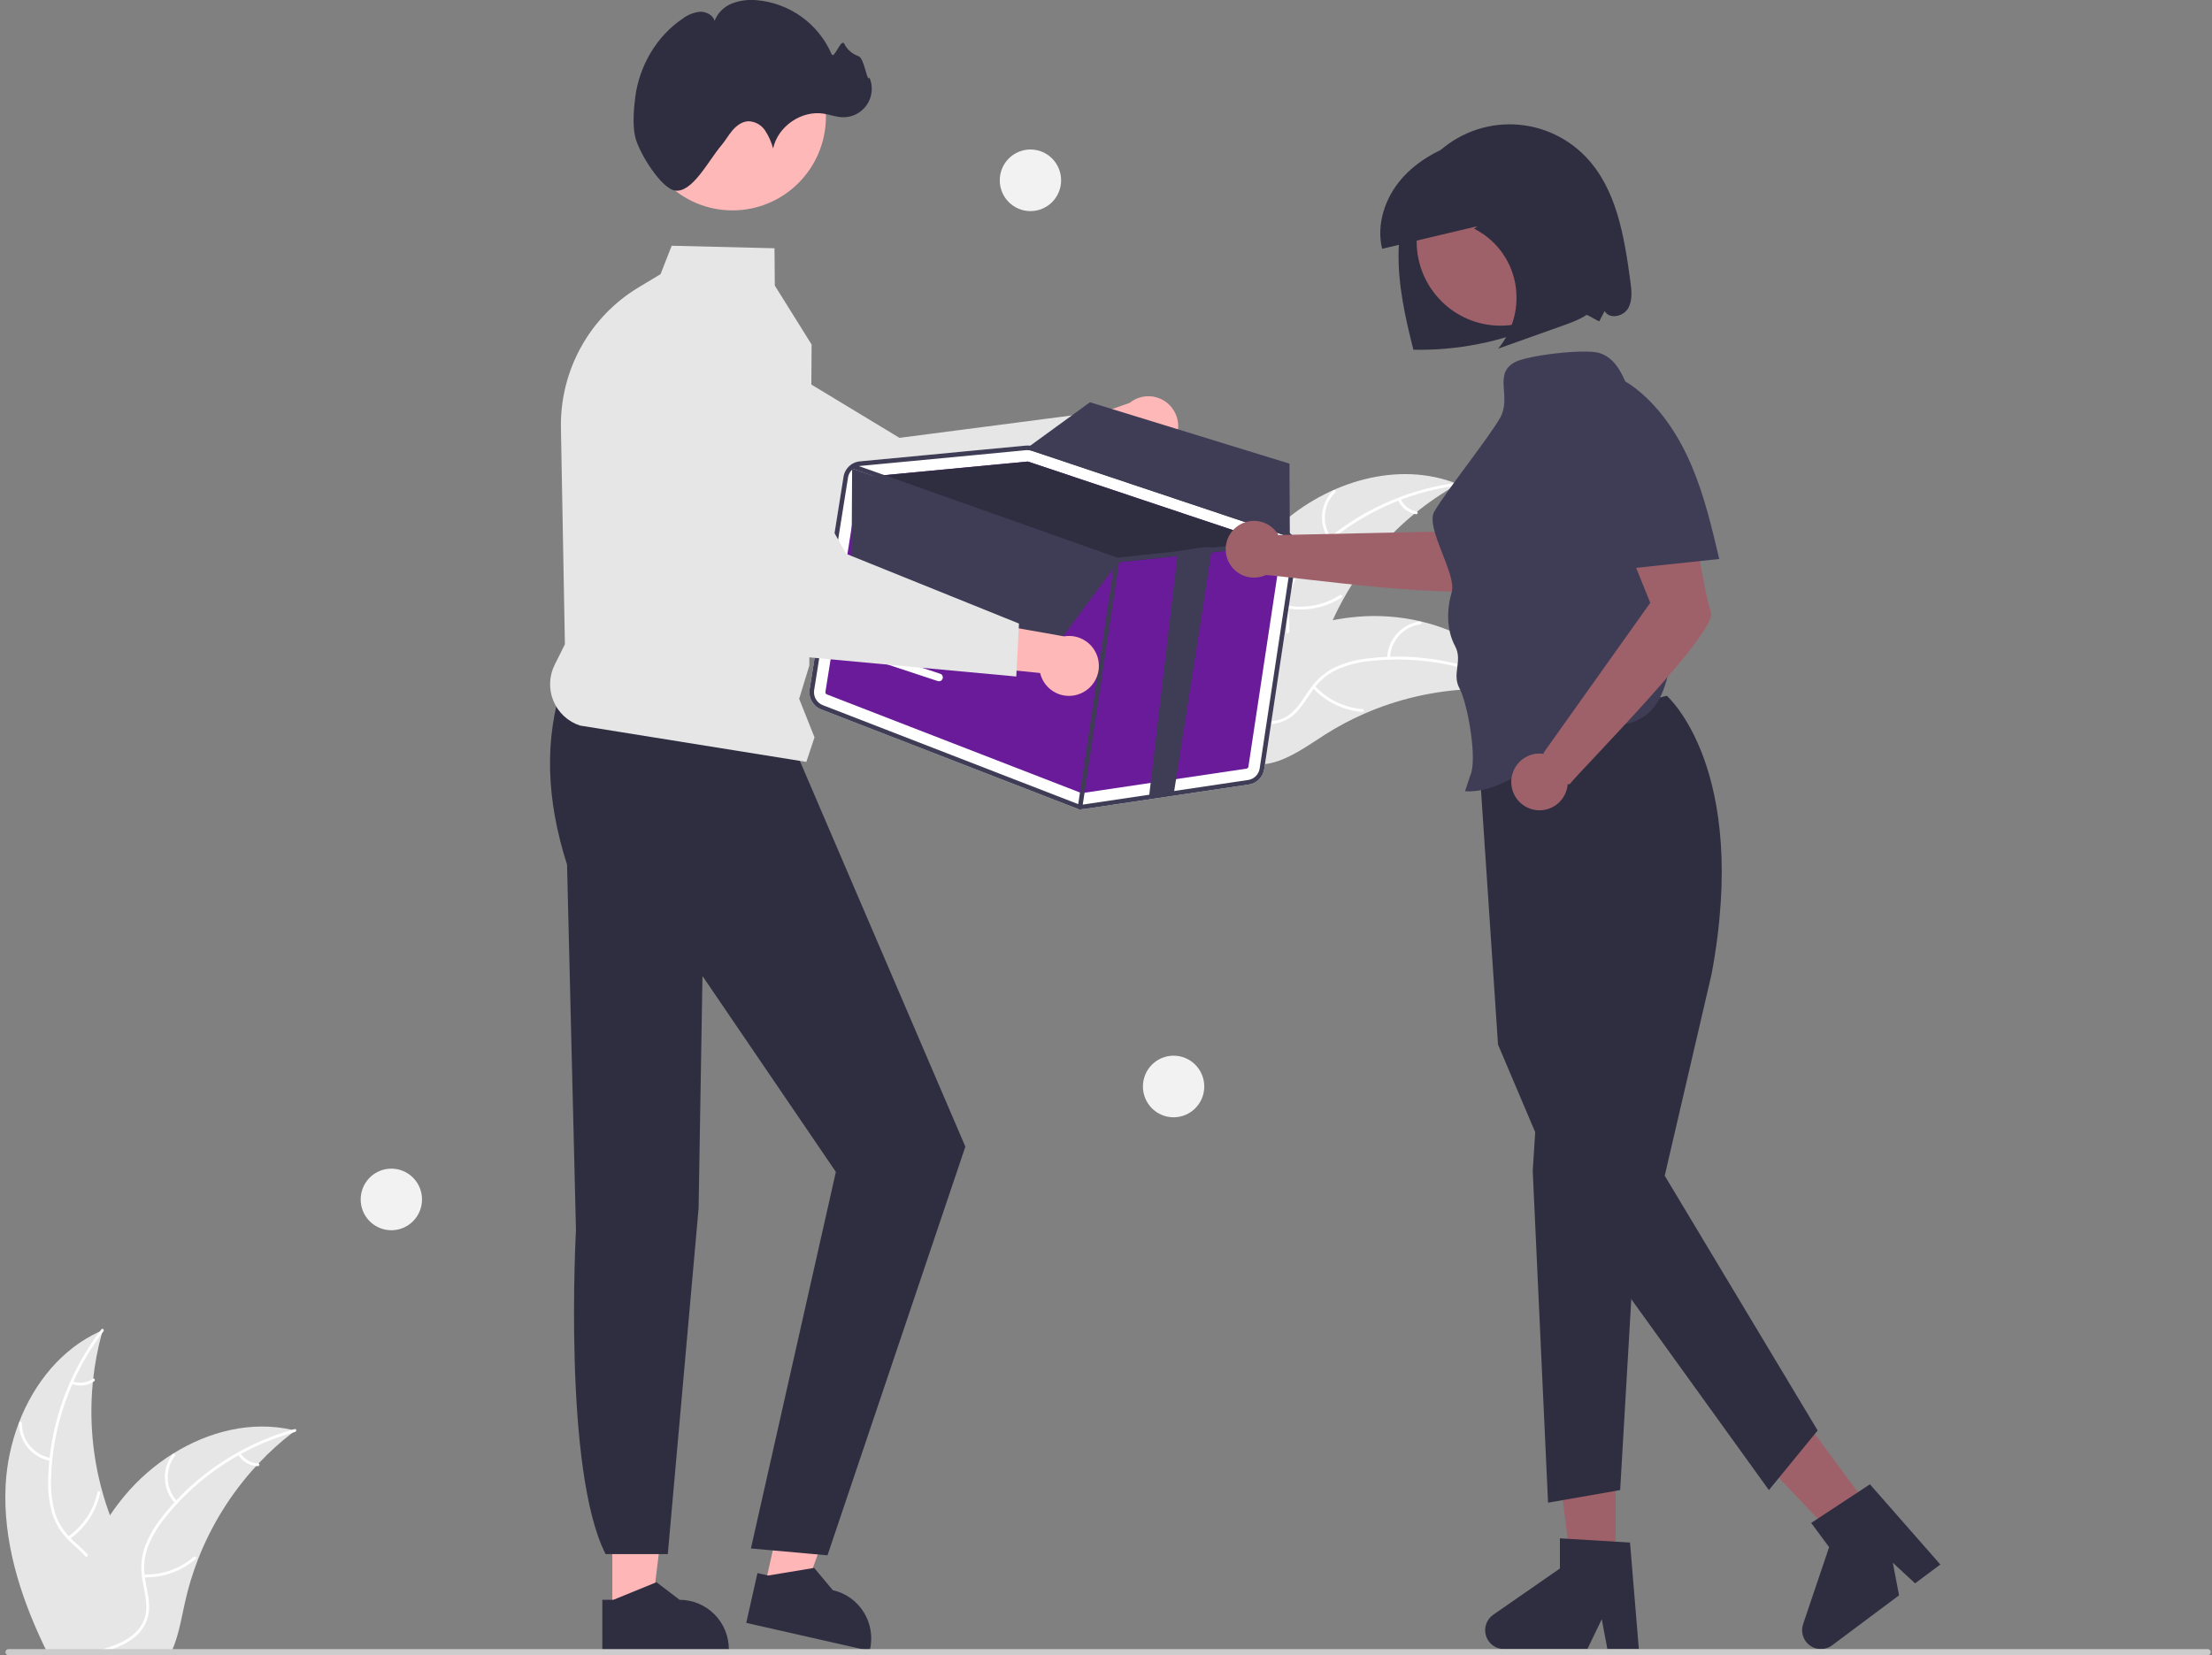 <svg width="334" height="250" viewBox="0 0 334 250" fill="none" xmlns="http://www.w3.org/2000/svg">
<rect x="0" y="0" width="334" height="250" fill="#808080" stroke="none"/>
<g clip-path="url(#clip0_359_42484)">
<path d="M243.96 237.538H237.334L234.181 211.867H243.96V237.538Z" fill="#9E616A"/>
<path d="M247.457 249.069H242.706L241.857 244.563L239.685 249.069H227.083C226.479 249.069 225.89 248.875 225.404 248.516C224.917 248.156 224.558 247.65 224.378 247.07C224.198 246.491 224.208 245.869 224.405 245.296C224.602 244.722 224.976 244.227 225.473 243.882L235.537 236.9V232.345L246.122 232.979L247.457 249.069Z" fill="#2F2E41"/>
<path d="M283.324 229.138L278.007 233.11L260.227 214.4L268.074 208.539L283.324 229.138Z" fill="#9E616A"/>
<path d="M292.98 236.296L289.167 239.144L285.81 236.036L286.744 240.954L276.631 248.508C276.146 248.87 275.559 249.067 274.955 249.07C274.351 249.073 273.762 248.882 273.273 248.525C272.785 248.168 272.423 247.664 272.24 247.085C272.057 246.507 272.064 245.885 272.258 245.31L276.186 233.676L273.48 230.02L282.351 224.185L292.98 236.296Z" fill="#2F2E41"/>
<path d="M251.674 105.089C251.674 105.089 264.246 115.999 258.445 147.1L251.364 177.574L274.458 216.058L267.094 225.056L237.072 183.402L226.192 157.768L223.14 112.144L251.674 105.089Z" fill="#2F2E41"/>
<path d="M232.189 165.073L231.433 176.835L233.747 226.961L244.635 225.056L246.716 189.367L232.189 165.073Z" fill="#2F2E41"/>
<path d="M92.458 243.573L98.383 243.573L101.202 220.616L92.457 220.617L92.458 243.573Z" fill="#FFB6B6"/>
<path d="M90.946 241.63L92.614 241.63L99.125 238.97L102.615 241.63H102.616C104.588 241.63 106.479 242.417 107.874 243.818C109.268 245.218 110.052 247.118 110.052 249.099V249.342L90.947 249.343L90.946 241.63Z" fill="#2F2E41"/>
<path d="M115.419 239.823L121.199 241.133L128.983 219.364L120.453 217.429L115.419 239.823Z" fill="#FFB6B6"/>
<path d="M114.371 237.593L115.998 237.962L122.932 236.808L125.753 240.174L125.754 240.175C127.678 240.611 129.35 241.797 130.403 243.472C131.456 245.147 131.804 247.174 131.37 249.106L131.316 249.343L112.68 245.116L114.371 237.593Z" fill="#2F2E41"/>
<path d="M84.953 103.227C82.175 111.643 82.469 120.778 85.621 130.583L86.968 185.787C86.968 185.787 84.961 221.988 91.439 234.727H100.834L105.486 182.481L106.07 147.412L126.212 176.998L113.383 233.873L124.946 234.911L145.764 173.189L120.079 113.307L84.953 103.227Z" fill="#2F2E41"/>
<path d="M193.3 79.254C200.486 72.749 211.175 69.479 220.141 73.126C210.944 78.255 203.849 86.487 200.112 96.365C198.685 100.179 197.493 104.571 193.982 106.613C191.798 107.884 189.08 107.946 186.631 107.333C184.181 106.719 181.936 105.49 179.722 104.272L179.092 104.258C181.92 94.966 186.114 85.759 193.3 79.254Z" fill="#E6E6E6"/>
<path d="M220.091 73.324C212.15 74.355 204.734 77.872 198.897 83.378C197.62 84.54 196.533 85.898 195.676 87.401C194.889 88.892 194.513 90.567 194.589 92.254C194.627 93.827 194.848 95.432 194.506 96.988C194.319 97.781 193.967 98.526 193.473 99.174C192.979 99.821 192.354 100.356 191.64 100.744C189.885 101.757 187.873 102.077 185.894 102.32C183.697 102.591 181.411 102.837 179.509 104.075C179.278 104.225 179.06 103.857 179.29 103.707C182.599 101.553 186.786 102.337 190.344 100.9C192.004 100.229 193.473 99.052 193.993 97.272C194.448 95.715 194.221 94.06 194.168 92.467C194.071 90.823 194.376 89.18 195.056 87.682C195.833 86.141 196.867 84.743 198.111 83.549C200.87 80.817 204.04 78.538 207.504 76.795C211.446 74.784 215.702 73.465 220.087 72.895C220.358 72.86 220.361 73.289 220.091 73.324Z" fill="white"/>
<path d="M200.673 81.494C199.886 80.385 199.518 79.031 199.633 77.674C199.749 76.317 200.341 75.046 201.303 74.087C201.498 73.893 201.807 74.189 201.611 74.383C200.713 75.274 200.162 76.459 200.057 77.722C199.952 78.986 200.3 80.246 201.039 81.274C201.199 81.498 200.832 81.716 200.673 81.494Z" fill="white"/>
<path d="M194.464 91.458C197.193 91.944 200.004 91.379 202.336 89.875C202.567 89.726 202.785 90.094 202.555 90.243C200.125 91.803 197.198 92.385 194.36 91.874C194.089 91.825 194.195 91.41 194.464 91.458Z" fill="white"/>
<path d="M211.481 75.351C211.696 75.844 212.03 76.275 212.452 76.606C212.874 76.938 213.372 77.158 213.9 77.249C214.171 77.294 214.065 77.709 213.796 77.664C213.213 77.561 212.664 77.317 212.196 76.952C211.729 76.587 211.357 76.113 211.115 75.57C211.087 75.521 211.08 75.463 211.094 75.409C211.107 75.354 211.141 75.307 211.188 75.277C211.237 75.248 211.295 75.24 211.35 75.253C211.404 75.267 211.451 75.302 211.481 75.351Z" fill="white"/>
<path d="M230.014 104.495C229.844 104.471 229.674 104.448 229.502 104.427C227.214 104.122 224.906 104.004 222.599 104.075C222.421 104.077 222.24 104.083 222.062 104.09C216.507 104.32 211.042 105.583 205.947 107.817C203.92 108.707 201.963 109.751 200.094 110.94C197.512 112.582 194.843 114.568 191.958 115.238C191.657 115.311 191.353 115.365 191.046 115.401L179.123 105.031C179.108 104.994 179.09 104.959 179.074 104.922L178.58 104.53C178.672 104.461 178.769 104.393 178.861 104.325C178.914 104.285 178.97 104.248 179.023 104.208C179.06 104.182 179.096 104.157 179.128 104.131C179.14 104.123 179.152 104.114 179.162 104.108C179.193 104.083 179.225 104.063 179.254 104.04C179.795 103.655 180.34 103.273 180.889 102.895C180.891 102.892 180.891 102.892 180.896 102.891C185.048 99.966 189.532 97.545 194.252 95.68C194.393 95.626 194.537 95.57 194.684 95.521C196.81 94.727 198.997 94.109 201.223 93.673C202.442 93.438 203.673 93.265 204.91 93.155C208.107 92.878 211.327 93.107 214.453 93.834C220.684 95.286 226.384 98.723 229.76 104.083C229.846 104.22 229.93 104.355 230.014 104.495Z" fill="#E6E6E6"/>
<path d="M229.856 104.624C222.898 100.644 214.869 98.969 206.908 99.834C205.191 99.99 203.509 100.416 201.925 101.098C200.402 101.813 199.098 102.923 198.148 104.315C197.236 105.595 196.45 107.01 195.244 108.045C194.619 108.566 193.891 108.947 193.109 109.166C192.327 109.384 191.507 109.434 190.704 109.311C188.696 109.059 186.898 108.097 185.172 107.095C183.255 105.982 181.282 104.796 179.022 104.634C178.748 104.614 178.794 104.189 179.068 104.208C183.001 104.49 185.874 107.648 189.576 108.652C191.304 109.12 193.183 109.069 194.665 107.962C195.961 106.994 196.772 105.535 197.684 104.231C198.592 102.86 199.82 101.733 201.261 100.948C202.806 100.187 204.468 99.696 206.177 99.496C210.018 98.983 213.915 99.08 217.725 99.783C222.078 100.562 226.267 102.082 230.11 104.279C230.348 104.415 230.092 104.759 229.856 104.624Z" fill="white"/>
<path d="M209.455 99.404C209.492 98.042 210.009 96.739 210.915 95.725C211.82 94.712 213.055 94.054 214.398 93.871C214.67 93.834 214.739 94.257 214.466 94.293C213.215 94.462 212.065 95.074 211.224 96.02C210.383 96.966 209.906 98.182 209.879 99.45C209.873 99.725 209.449 99.678 209.455 99.404Z" fill="white"/>
<path d="M198.525 103.605C200.413 105.643 202.996 106.892 205.759 107.102C206.033 107.122 205.987 107.548 205.713 107.527C202.838 107.303 200.153 105.999 198.193 103.874C198.006 103.671 198.339 103.403 198.525 103.605Z" fill="white"/>
<path d="M221.766 101.035C221.643 101.559 221.651 102.105 221.79 102.625C221.928 103.145 222.193 103.622 222.561 104.013C222.75 104.214 222.417 104.481 222.229 104.282C221.825 103.847 221.533 103.32 221.378 102.746C221.224 102.172 221.211 101.569 221.343 100.989C221.35 100.933 221.379 100.882 221.423 100.847C221.466 100.812 221.522 100.795 221.577 100.799C221.634 100.805 221.685 100.834 221.72 100.878C221.756 100.922 221.772 100.978 221.766 101.035Z" fill="white"/>
<path d="M20.596 243.157C20.036 245.266 18.566 247.022 16.79 248.302C16.5 248.511 16.203 248.705 15.902 248.887C15.81 248.942 15.717 249 15.62 249.05C15.516 249.112 15.412 249.17 15.308 249.225H6.959C6.808 248.918 6.661 248.608 6.515 248.302C2.937 240.749 0.424 232.599 0.852 224.298C1.022 221.078 1.696 217.905 2.848 214.895C5.141 208.897 9.325 203.706 15.08 201.092C15.223 201.026 15.373 200.96 15.52 200.898C15.474 201.065 15.428 201.228 15.381 201.395C14.764 203.629 14.327 205.91 14.076 208.215C14.053 208.393 14.034 208.572 14.019 208.754C13.47 214.313 13.957 219.926 15.454 225.306C15.458 225.317 15.462 225.333 15.466 225.345C15.794 226.535 16.175 227.707 16.609 228.861C16.948 229.772 17.315 230.672 17.716 231.556C19.392 235.266 21.638 239.221 20.596 243.157Z" fill="#E6E6E6"/>
<path d="M15.624 201.073C15.543 201.182 15.462 201.286 15.381 201.395C13.686 203.652 12.246 206.091 11.089 208.669C11.027 208.797 10.969 208.924 10.919 209.056C9.333 212.655 8.315 216.48 7.9 220.393C7.896 220.42 7.893 220.448 7.893 220.475C7.796 221.39 7.738 222.313 7.715 223.235C7.629 224.965 7.816 226.698 8.267 228.369C8.679 229.734 9.4 230.984 10.375 232.021C10.471 232.126 10.568 232.231 10.672 232.331C10.749 232.413 10.834 232.494 10.915 232.572C11.695 233.32 12.548 234.014 13.281 234.817C13.617 235.177 13.921 235.566 14.188 235.98C14.615 236.674 14.891 237.451 14.997 238.259C15.104 239.068 15.038 239.89 14.806 240.671C14.281 242.633 13.081 244.289 11.853 245.867C11.239 246.658 10.606 247.457 10.058 248.302C9.857 248.604 9.672 248.911 9.502 249.225H9.016C9.178 248.911 9.356 248.604 9.549 248.302C10.958 246.072 12.961 244.157 13.999 241.703C14.702 240.047 14.914 238.171 14.026 236.546C13.766 236.074 13.451 235.634 13.088 235.236C12.382 234.433 11.537 233.747 10.768 233.022C10.575 232.839 10.386 232.653 10.205 232.459C9.243 231.478 8.501 230.301 8.028 229.009C7.492 227.367 7.239 225.645 7.279 223.918C7.279 222.817 7.337 221.708 7.445 220.607C7.457 220.467 7.472 220.324 7.487 220.18C8.277 213.251 10.898 206.66 15.08 201.092C15.157 200.984 15.238 200.879 15.319 200.774C15.485 200.557 15.79 200.86 15.624 201.073Z" fill="white"/>
<path d="M7.643 220.643C6.306 220.418 5.093 219.722 4.219 218.681C3.346 217.639 2.869 216.32 2.875 214.958C2.875 214.903 2.897 214.849 2.936 214.81C2.975 214.771 3.028 214.748 3.083 214.747C3.139 214.745 3.192 214.766 3.233 214.804C3.273 214.841 3.298 214.893 3.301 214.949C3.293 216.217 3.737 217.446 4.553 218.414C5.368 219.382 6.501 220.025 7.748 220.228C8.018 220.272 7.912 220.687 7.643 220.643Z" fill="white"/>
<path d="M10.268 232.099C12.539 230.504 14.129 228.108 14.719 225.388C14.778 225.119 15.191 225.224 15.133 225.493C14.513 228.322 12.854 230.812 10.486 232.467C10.26 232.624 10.043 232.256 10.268 232.099Z" fill="white"/>
<path d="M10.961 208.623C11.46 208.819 12 208.887 12.532 208.821C13.064 208.755 13.571 208.558 14.008 208.246C14.232 208.086 14.449 208.455 14.227 208.614C13.742 208.956 13.182 209.173 12.594 209.247C12.007 209.321 11.41 209.249 10.857 209.038C10.803 209.023 10.757 208.987 10.728 208.939C10.7 208.891 10.69 208.833 10.702 208.778C10.716 208.723 10.752 208.676 10.8 208.647C10.848 208.618 10.906 208.609 10.961 208.623Z" fill="white"/>
<path d="M44.582 216.066C44.447 216.171 44.308 216.276 44.172 216.384C42.34 217.793 40.624 219.349 39.043 221.037C38.919 221.165 38.795 221.297 38.676 221.428L38.672 221.432C34.922 225.522 31.956 230.272 29.925 235.445L29.914 235.48C29.91 235.491 29.906 235.499 29.902 235.511C29.097 237.581 28.448 239.709 27.961 241.877C27.49 243.994 27.104 246.262 26.366 248.302C26.255 248.616 26.131 248.926 26 249.224H8.838C8.896 248.918 8.958 248.608 9.02 248.302C9.893 243.809 11.257 239.427 13.088 235.235C13.15 235.096 13.212 234.956 13.281 234.817C14.226 232.745 15.338 230.755 16.605 228.865L16.605 228.863L16.606 228.862L16.607 228.861L16.608 228.861C17.304 227.83 18.051 226.835 18.847 225.879C20.912 223.412 23.35 221.287 26.073 219.583C26.088 219.571 26.108 219.563 26.123 219.552C31.543 216.175 37.966 214.566 44.107 215.958H44.111C44.269 215.992 44.423 216.027 44.582 216.066Z" fill="#E6E6E6"/>
<path d="M44.562 216.272C44.431 216.307 44.3 216.345 44.172 216.384C41.467 217.161 38.856 218.236 36.387 219.591C36.263 219.657 36.14 219.726 36.016 219.796C32.604 221.709 29.506 224.14 26.834 227.004C26.831 227.006 26.83 227.009 26.83 227.012C26.799 227.043 26.764 227.078 26.737 227.109C26.119 227.775 25.525 228.47 24.962 229.183C23.859 230.513 22.971 232.008 22.329 233.615C21.838 234.953 21.665 236.388 21.823 237.806C21.835 237.949 21.854 238.089 21.873 238.232C21.889 238.345 21.904 238.457 21.924 238.574C22.178 240.128 22.619 241.687 22.495 243.273C22.42 244.085 22.174 244.873 21.774 245.583C21.375 246.294 20.829 246.911 20.175 247.394C19.73 247.74 19.255 248.044 18.755 248.302C18.04 248.672 17.294 248.981 16.527 249.224H15.011C15.215 249.166 15.416 249.108 15.62 249.05C16.346 248.844 17.059 248.594 17.755 248.302C18.152 248.135 18.539 247.943 18.913 247.728C20.465 246.832 21.758 245.46 22.028 243.626C22.263 242.021 21.808 240.415 21.538 238.845C21.491 238.574 21.449 238.306 21.426 238.039C21.241 236.679 21.353 235.295 21.754 233.983C22.309 232.346 23.14 230.817 24.209 229.462C24.87 228.58 25.576 227.732 26.324 226.922C26.417 226.818 26.513 226.713 26.613 226.608C29.343 223.724 32.494 221.276 35.959 219.346H35.962C38.538 217.906 41.271 216.769 44.107 215.958H44.111C44.238 215.919 44.369 215.88 44.497 215.845C44.763 215.775 44.825 216.198 44.562 216.272Z" fill="white"/>
<path d="M26.461 227.07C25.529 226.081 24.977 224.792 24.903 223.432C24.83 222.072 25.24 220.73 26.061 219.647C26.228 219.428 26.574 219.678 26.407 219.897C25.641 220.905 25.259 222.155 25.33 223.421C25.401 224.687 25.92 225.886 26.793 226.801C26.983 227 26.649 227.268 26.461 227.07Z" fill="white"/>
<path d="M21.69 237.804C24.459 237.904 27.165 236.952 29.267 235.138C29.475 234.958 29.742 235.292 29.534 235.471C27.343 237.355 24.526 238.34 21.644 238.23C21.369 238.219 21.417 237.793 21.69 237.804Z" fill="white"/>
<path d="M36.315 219.479C36.596 219.937 36.986 220.318 37.45 220.587C37.914 220.856 38.438 221.005 38.973 221.021C39.248 221.028 39.2 221.454 38.927 221.446C38.336 221.426 37.758 221.261 37.245 220.965C36.731 220.669 36.298 220.251 35.983 219.747C35.949 219.702 35.934 219.646 35.94 219.59C35.946 219.534 35.972 219.483 36.015 219.446C36.059 219.411 36.115 219.395 36.172 219.401C36.228 219.407 36.279 219.435 36.315 219.479Z" fill="white"/>
<path d="M176.966 67.127C176.57 67.65 176.065 68.08 175.485 68.386C174.906 68.692 174.267 68.867 173.613 68.897C172.959 68.928 172.307 68.815 171.701 68.565C171.096 68.315 170.552 67.935 170.109 67.452L155.518 73.826L156.939 65.644L170.577 60.846C171.435 60.151 172.517 59.797 173.618 59.85C174.719 59.904 175.762 60.361 176.549 61.135C177.337 61.91 177.814 62.947 177.891 64.052C177.968 65.156 177.639 66.25 176.966 67.127Z" fill="#FFB8B8"/>
<path d="M167.23 69.681L133.34 84.845L133.268 84.819L94.642 70.993C91.765 69.482 89.572 66.924 88.511 63.842C87.45 60.761 87.602 57.388 88.936 54.415C89.676 52.773 90.753 51.306 92.098 50.112C93.442 48.918 95.023 48.023 96.736 47.487C98.45 46.951 100.257 46.786 102.038 47.002C103.82 47.218 105.536 47.81 107.073 48.74L135.818 66.133L163.691 62.505L167.23 69.681Z" fill="#E6E6E6"/>
<path d="M333.805 249.539C333.805 249.599 333.793 249.659 333.77 249.715C333.747 249.771 333.713 249.822 333.671 249.865C333.628 249.908 333.577 249.942 333.521 249.965C333.466 249.988 333.406 250 333.345 250H1.277C1.155 250 1.038 249.951 0.952 249.865C0.866 249.778 0.818 249.661 0.818 249.539C0.818 249.416 0.866 249.299 0.952 249.212C1.038 249.126 1.155 249.077 1.277 249.077H333.345C333.406 249.077 333.466 249.089 333.521 249.112C333.577 249.135 333.628 249.169 333.671 249.212C333.713 249.255 333.747 249.306 333.77 249.362C333.793 249.418 333.805 249.478 333.805 249.539Z" fill="#CCCCCC"/>
<path d="M121.754 115.076L87.591 109.587C86.695 109.298 85.872 108.819 85.178 108.181C84.484 107.543 83.935 106.761 83.57 105.89C83.205 105.019 83.032 104.079 83.063 103.135C83.094 102.19 83.327 101.264 83.748 100.418L85.297 97.306L84.696 64.602C84.623 60.348 85.667 56.15 87.723 52.43C89.778 48.71 92.773 45.6 96.406 43.412L99.737 41.411L101.421 37.116L116.945 37.496L116.991 43.129L122.55 52.034L122.55 52.071L122.201 100.542L120.669 105.544L122.986 111.363L121.754 115.076Z" fill="#E6E6E6"/>
<path d="M110.605 31.776C118.395 31.776 124.711 25.432 124.711 17.607C124.711 9.781 118.395 3.438 110.605 3.438C102.814 3.438 96.499 9.781 96.499 17.607C96.499 25.432 102.814 31.776 110.605 31.776Z" fill="#FFB8B8"/>
<path d="M95.916 20.695C95.496 18.915 95.689 16.41 95.926 14.617C96.55 9.917 99.148 5.449 103.096 2.803C103.844 2.232 104.734 1.877 105.668 1.776C106.602 1.737 107.614 2.239 107.901 3.133C108.136 2.543 108.489 2.008 108.938 1.56C109.388 1.113 109.923 0.763 110.512 0.531C111.696 0.076 112.969 -0.096 114.23 0.028C116.674 0.231 119.019 1.094 121.014 2.527C123.01 3.96 124.582 5.909 125.564 8.167C125.941 9.066 126.993 5.745 127.47 6.594C127.909 7.477 128.674 8.153 129.603 8.476C130.538 8.738 130.918 12.609 131.286 11.707C131.572 12.374 131.684 13.103 131.614 13.825C131.544 14.548 131.293 15.241 130.884 15.84C130.475 16.439 129.922 16.924 129.276 17.251C128.63 17.577 127.913 17.734 127.19 17.707C126.238 17.671 125.328 17.319 124.387 17.168C121.023 16.626 117.455 19.077 116.736 22.422C116.478 21.454 116.067 20.535 115.518 19.7C115.239 19.284 114.865 18.941 114.428 18.7C113.991 18.459 113.502 18.326 113.003 18.312C112.046 18.348 111.205 18.977 110.584 19.709C109.963 20.441 109.497 21.296 108.871 22.024C107.035 24.162 104.553 29.147 101.937 28.783C99.872 28.496 96.491 23.126 95.916 20.695Z" fill="#2F2E41"/>
<path d="M195.873 83.183C195.972 82.537 195.84 81.877 195.5 81.319C195.16 80.762 194.635 80.343 194.018 80.138L156.03 67.429C155.666 67.307 155.281 67.262 154.898 67.299L145.377 68.203L139.914 68.724L129.832 69.681C129.223 69.739 128.651 69.999 128.205 70.419C127.759 70.84 127.465 71.397 127.368 72.003L122.249 104.121C122.152 104.748 122.271 105.389 122.586 105.938C122.9 106.488 123.392 106.913 123.98 107.144L162.364 122.027C162.544 122.097 162.731 122.147 162.922 122.177C163.2 122.222 163.483 122.225 163.762 122.184L188.564 118.491C189.149 118.406 189.691 118.134 190.11 117.715C190.529 117.296 190.802 116.752 190.889 116.165L195.873 83.183Z" fill="white"/>
<path d="M124.85 104.881L163.234 119.763C163.29 119.785 163.351 119.792 163.41 119.784L188.209 116.092C188.283 116.082 188.351 116.048 188.404 115.995C188.456 115.942 188.49 115.874 188.501 115.8L193.488 82.818C193.499 82.737 193.482 82.655 193.44 82.586C193.398 82.516 193.333 82.464 193.256 82.437L193.001 82.35L155.267 69.731C155.25 69.725 155.232 69.721 155.214 69.719C155.184 69.713 155.155 69.712 155.125 69.714L131.902 71.921L130.059 72.095C129.983 72.103 129.912 72.136 129.857 72.188C129.802 72.24 129.765 72.31 129.752 72.385L124.634 104.502C124.622 104.58 124.636 104.661 124.676 104.73C124.715 104.799 124.777 104.852 124.85 104.881Z" fill="#6A1B9A"/>
<path d="M131.902 71.921L155.125 69.714C155.155 69.712 155.185 69.713 155.214 69.719C155.232 69.721 155.25 69.725 155.267 69.731L193.001 82.35L183.047 83.409L179.322 83.803L168.723 84.928C168.692 84.929 168.661 84.929 168.63 84.927C168.611 84.921 168.592 84.915 168.569 84.909L131.902 71.921Z" fill="#2F2E41"/>
<path d="M123.98 107.146L162.363 122.028C162.544 122.098 162.731 122.147 162.923 122.175C163.201 122.221 163.484 122.225 163.763 122.185L188.562 118.493C189.148 118.408 189.69 118.135 190.109 117.716C190.528 117.297 190.802 116.753 190.889 116.166L195.873 83.183C195.946 82.696 195.89 82.199 195.711 81.742C195.686 81.681 195.661 81.62 195.631 81.563C195.433 81.145 195.133 80.785 194.757 80.517C194.531 80.354 194.282 80.226 194.018 80.138L193.973 80.122L156.033 67.429C155.878 67.379 155.719 67.341 155.559 67.313C155.34 67.282 155.117 67.278 154.897 67.3L145.377 68.202L139.914 68.725L129.831 69.681C129.419 69.72 129.02 69.852 128.666 70.068C128.639 70.082 128.612 70.097 128.588 70.115C128.57 70.127 128.553 70.139 128.538 70.153C128.228 70.365 127.965 70.638 127.764 70.956C127.563 71.274 127.429 71.629 127.369 72L122.247 104.121C122.15 104.748 122.269 105.389 122.584 105.939C122.899 106.489 123.391 106.915 123.98 107.146ZM128.049 72.112C128.111 71.727 128.281 71.368 128.539 71.076C128.617 70.983 128.704 70.897 128.8 70.821C129.06 70.61 129.368 70.465 129.697 70.401C129.762 70.387 129.827 70.378 129.893 70.373L146.871 68.762L154.963 67.988C155.018 67.982 155.069 67.983 155.119 67.98C155.242 67.977 155.364 67.987 155.485 68.007C155.596 68.022 155.706 68.048 155.811 68.085L193.796 80.794C193.826 80.805 193.853 80.815 193.883 80.826C194.228 80.955 194.531 81.177 194.76 81.467C194.941 81.69 195.073 81.948 195.147 82.225C195.222 82.501 195.237 82.791 195.193 83.075L190.205 116.061C190.14 116.501 189.935 116.908 189.622 117.222C189.309 117.537 188.903 117.741 188.465 117.806L163.662 121.498C163.307 121.549 162.945 121.508 162.611 121.378L124.227 106.5C123.787 106.326 123.419 106.006 123.184 105.595C122.948 105.183 122.859 104.703 122.931 104.233L128.049 72.112Z" fill="#3F3D56"/>
<path d="M128.455 70.328C128.475 70.27 128.511 70.218 128.558 70.179C128.574 70.166 128.591 70.155 128.608 70.144C128.624 70.138 128.641 70.128 128.657 70.122C128.734 70.091 128.82 70.089 128.898 70.118L129.697 70.401L168.727 84.231L177.862 83.261L182.973 82.72L193.793 81.569L194.76 81.467L194.948 81.446C195.029 81.439 195.11 81.46 195.177 81.507C195.244 81.553 195.293 81.621 195.316 81.7C195.321 81.718 195.324 81.737 195.326 81.755C195.334 81.83 195.317 81.905 195.279 81.97C195.241 82.034 195.183 82.084 195.114 82.113C195.083 82.126 195.051 82.134 195.018 82.139L193.702 82.277L183.047 83.409L179.322 83.803L168.723 84.927C168.692 84.929 168.661 84.929 168.63 84.926C168.611 84.921 168.592 84.915 168.569 84.909L128.8 70.821L128.665 70.773C128.634 70.763 128.605 70.747 128.58 70.726C128.52 70.682 128.475 70.619 128.453 70.548C128.43 70.476 128.431 70.399 128.455 70.328Z" fill="#3F3D56"/>
<path d="M163.028 122.276C162.938 122.262 162.857 122.212 162.804 122.138C162.75 122.065 162.727 121.973 162.741 121.882L168.344 84.531C168.358 84.44 168.407 84.358 168.481 84.304C168.554 84.249 168.646 84.226 168.737 84.24L168.74 84.24C168.83 84.255 168.91 84.304 168.964 84.378C169.018 84.452 169.04 84.544 169.027 84.634L163.423 121.985C163.41 122.076 163.36 122.158 163.287 122.213C163.213 122.267 163.121 122.29 163.031 122.276L163.028 122.276Z" fill="#3F3D56"/>
<path d="M177.231 119.907L173.504 120.302L177.863 83.26C177.863 83.26 182.841 82.355 182.974 82.718C183.056 82.935 177.266 119.669 177.231 119.907Z" fill="#3F3D56"/>
<path d="M128.666 70.773L128.565 87.665L158.336 99.059L169.027 84.634L128.666 70.773Z" fill="#3F3D56"/>
<path d="M194.761 81.468C194.512 81.154 194.177 80.92 193.797 80.795L155.813 68.086C155.707 68.05 155.597 68.023 155.486 68.006C155.365 67.985 155.242 67.976 155.119 67.978L155.181 67.591L155.561 67.315L164.581 60.755L194.704 70.028L194.756 80.517L194.761 81.468Z" fill="#3F3D56"/>
<path d="M130.183 97.89C130.226 97.894 130.268 97.903 130.309 97.917L141.964 101.762C142.11 101.81 142.23 101.914 142.3 102.052C142.369 102.189 142.381 102.349 142.333 102.496C142.285 102.642 142.181 102.764 142.044 102.833C141.907 102.903 141.748 102.915 141.603 102.867L129.948 99.022C129.813 98.977 129.698 98.884 129.627 98.76C129.556 98.636 129.533 98.49 129.562 98.35C129.591 98.21 129.67 98.086 129.785 98.001C129.9 97.916 130.041 97.877 130.183 97.89Z" fill="white"/>
<path d="M177.206 168.752C179.764 168.752 181.838 166.669 181.838 164.099C181.838 161.53 179.764 159.447 177.206 159.447C174.648 159.447 172.574 161.53 172.574 164.099C172.574 166.669 174.648 168.752 177.206 168.752Z" fill="#F2F2F2"/>
<path d="M59.091 185.812C61.65 185.812 63.723 183.729 63.723 181.159C63.723 178.59 61.65 176.507 59.091 176.507C56.533 176.507 54.459 178.59 54.459 181.159C54.459 183.729 56.533 185.812 59.091 185.812Z" fill="#F2F2F2"/>
<path d="M155.59 31.885C158.149 31.885 160.222 29.802 160.222 27.232C160.222 24.663 158.149 22.58 155.59 22.58C153.032 22.58 150.958 24.663 150.958 27.232C150.958 29.802 153.032 31.885 155.59 31.885Z" fill="#F2F2F2"/>
<path d="M163.19 104.733C162.59 104.995 161.939 105.122 161.285 105.104C160.631 105.086 159.988 104.924 159.403 104.63C158.818 104.336 158.303 103.917 157.897 103.401C157.49 102.886 157.201 102.287 157.05 101.648L141.219 100.041L146.442 93.603L160.674 96.115C161.761 95.931 162.877 96.154 163.811 96.741C164.745 97.328 165.433 98.239 165.743 99.302C166.053 100.364 165.964 101.503 165.494 102.505C165.023 103.506 164.204 104.298 163.19 104.733Z" fill="#FFB8B8"/>
<path d="M153.453 102.179L116.51 98.76L116.459 98.701L89.497 67.669C87.723 64.938 87.055 61.63 87.63 58.42C88.205 55.211 89.98 52.344 92.59 50.406C94.035 49.337 95.689 48.587 97.443 48.205C99.197 47.824 101.011 47.82 102.767 48.194C104.522 48.568 106.179 49.311 107.628 50.375C109.077 51.438 110.286 52.798 111.174 54.364L127.78 83.655L153.86 94.18L153.453 102.179Z" fill="#E6E6E6"/>
<path d="M246.179 42.501C245.261 35.742 244.11 28.484 239.364 23.605C237.858 22.056 236.056 20.831 234.065 20.001C232.075 19.171 229.938 18.755 227.783 18.777C225.628 18.8 223.5 19.26 221.527 20.131C219.554 21.002 217.777 22.265 216.303 23.844C212.848 27.547 211.323 32.745 211.183 37.818C211.043 42.891 212.168 47.907 213.416 52.824C220.019 52.957 226.572 51.661 232.633 49.025C234.148 48.364 235.639 47.617 237.24 47.208C238.841 46.798 239.983 47.828 241.472 48.547L242.29 46.974C242.959 48.225 245.031 47.855 245.783 46.652C246.534 45.449 246.37 43.908 246.179 42.501Z" fill="#2F2E41"/>
<path d="M220.005 80.23L193.034 80.81C192.619 80.091 192.006 79.508 191.268 79.132C190.53 78.757 189.7 78.605 188.877 78.695C188.055 78.785 187.277 79.113 186.637 79.64C185.997 80.166 185.523 80.868 185.273 81.66C185.023 82.452 185.007 83.3 185.228 84.101C185.449 84.901 185.897 85.62 186.517 86.17C187.137 86.72 187.903 87.076 188.722 87.197C189.54 87.317 190.376 87.196 191.127 86.848C194.704 87.052 222.69 91.042 224.36 88.471C226.055 85.861 235.1 76.651 235.1 76.651L228.147 66.708L220.005 80.23Z" fill="#9E616A"/>
<path d="M226.578 49.189C233.577 49.189 239.25 43.49 239.25 36.46C239.25 29.43 233.577 23.731 226.578 23.731C219.579 23.731 213.906 29.43 213.906 36.46C213.906 43.49 219.579 49.189 226.578 49.189Z" fill="#9E616A"/>
<path d="M246.875 60.952C245.381 57.966 244.656 54.278 241.472 53.31C239.322 52.657 230.627 53.636 228.667 54.74C225.408 56.575 228.362 60.014 226.439 63.232C224.349 66.73 218.668 73.751 216.578 77.249C215.141 79.654 219.981 86.713 219.204 89.407C218.427 92.101 218.39 95.125 219.713 97.595C220.898 99.805 219.184 101.761 220.375 103.968C221.614 106.263 223.135 114.845 221.982 117.185L221.21 119.511C228.87 119.963 235.312 110.77 242.925 109.802C244.816 109.561 246.779 109.247 248.338 108.144C250.633 106.52 251.54 103.573 252.107 100.811C254.837 87.31 252.995 73.281 246.875 60.952Z" fill="#3F3D56"/>
<path d="M258.36 92.475C257.293 89.549 255.361 76.757 255.361 76.757L243.27 76.401L249.182 91.046L233.051 113.73C233.051 113.73 233.081 113.779 233.135 113.868C232.287 113.732 231.417 113.855 230.64 114.223C229.864 114.591 229.215 115.186 228.78 115.93C228.345 116.674 228.144 117.532 228.203 118.393C228.262 119.254 228.578 120.077 229.11 120.754C229.643 121.431 230.366 121.932 231.186 122.189C232.005 122.447 232.884 122.45 233.705 122.198C234.527 121.946 235.253 121.45 235.79 120.777C236.327 120.103 236.648 119.282 236.713 118.422C236.772 118.456 236.842 118.469 236.909 118.457C236.977 118.445 237.038 118.41 237.083 118.358C238.878 116.096 259.427 95.4 258.36 92.475Z" fill="#9E616A"/>
<path d="M259.59 84.396C258.48 79.691 257.362 74.961 255.491 70.506C253.62 66.051 250.941 61.843 247.174 58.833C245.969 57.871 244.623 57.022 243.113 56.722C241.603 56.423 239.902 56.758 238.841 57.878C237.144 59.671 237.655 62.548 238.277 64.942C240.112 71.999 241.948 79.055 243.783 86.112C249.082 85.548 254.382 84.984 259.681 84.419L259.59 84.396Z" fill="#3F3D56"/>
<path d="M242.106 38.225C241.639 35.146 241.152 32.041 240.055 29.142C238.959 26.242 237.192 23.526 234.657 21.884C230.643 19.283 225.446 19.785 220.946 21.281C217.465 22.438 214.068 24.196 211.614 27.023C209.16 29.849 207.781 33.883 208.694 37.579C213.495 36.44 218.295 35.301 223.095 34.161L222.57 34.534C224.146 35.324 225.522 36.464 226.595 37.867C227.667 39.271 228.406 40.901 228.758 42.635C229.101 44.39 229.052 46.199 228.613 47.932C228.175 49.666 227.359 51.279 226.223 52.657C229.497 51.49 232.771 50.324 236.045 49.157C238.066 48.437 240.229 47.607 241.427 45.761C242.816 43.619 242.493 40.781 242.106 38.225Z" fill="#2F2E41"/>
</g>
<defs>
<clipPath id="clip0_359_42484">
<rect width="333" height="250" fill="white" transform="translate(0.805)"/>
</clipPath>
</defs>
</svg>
